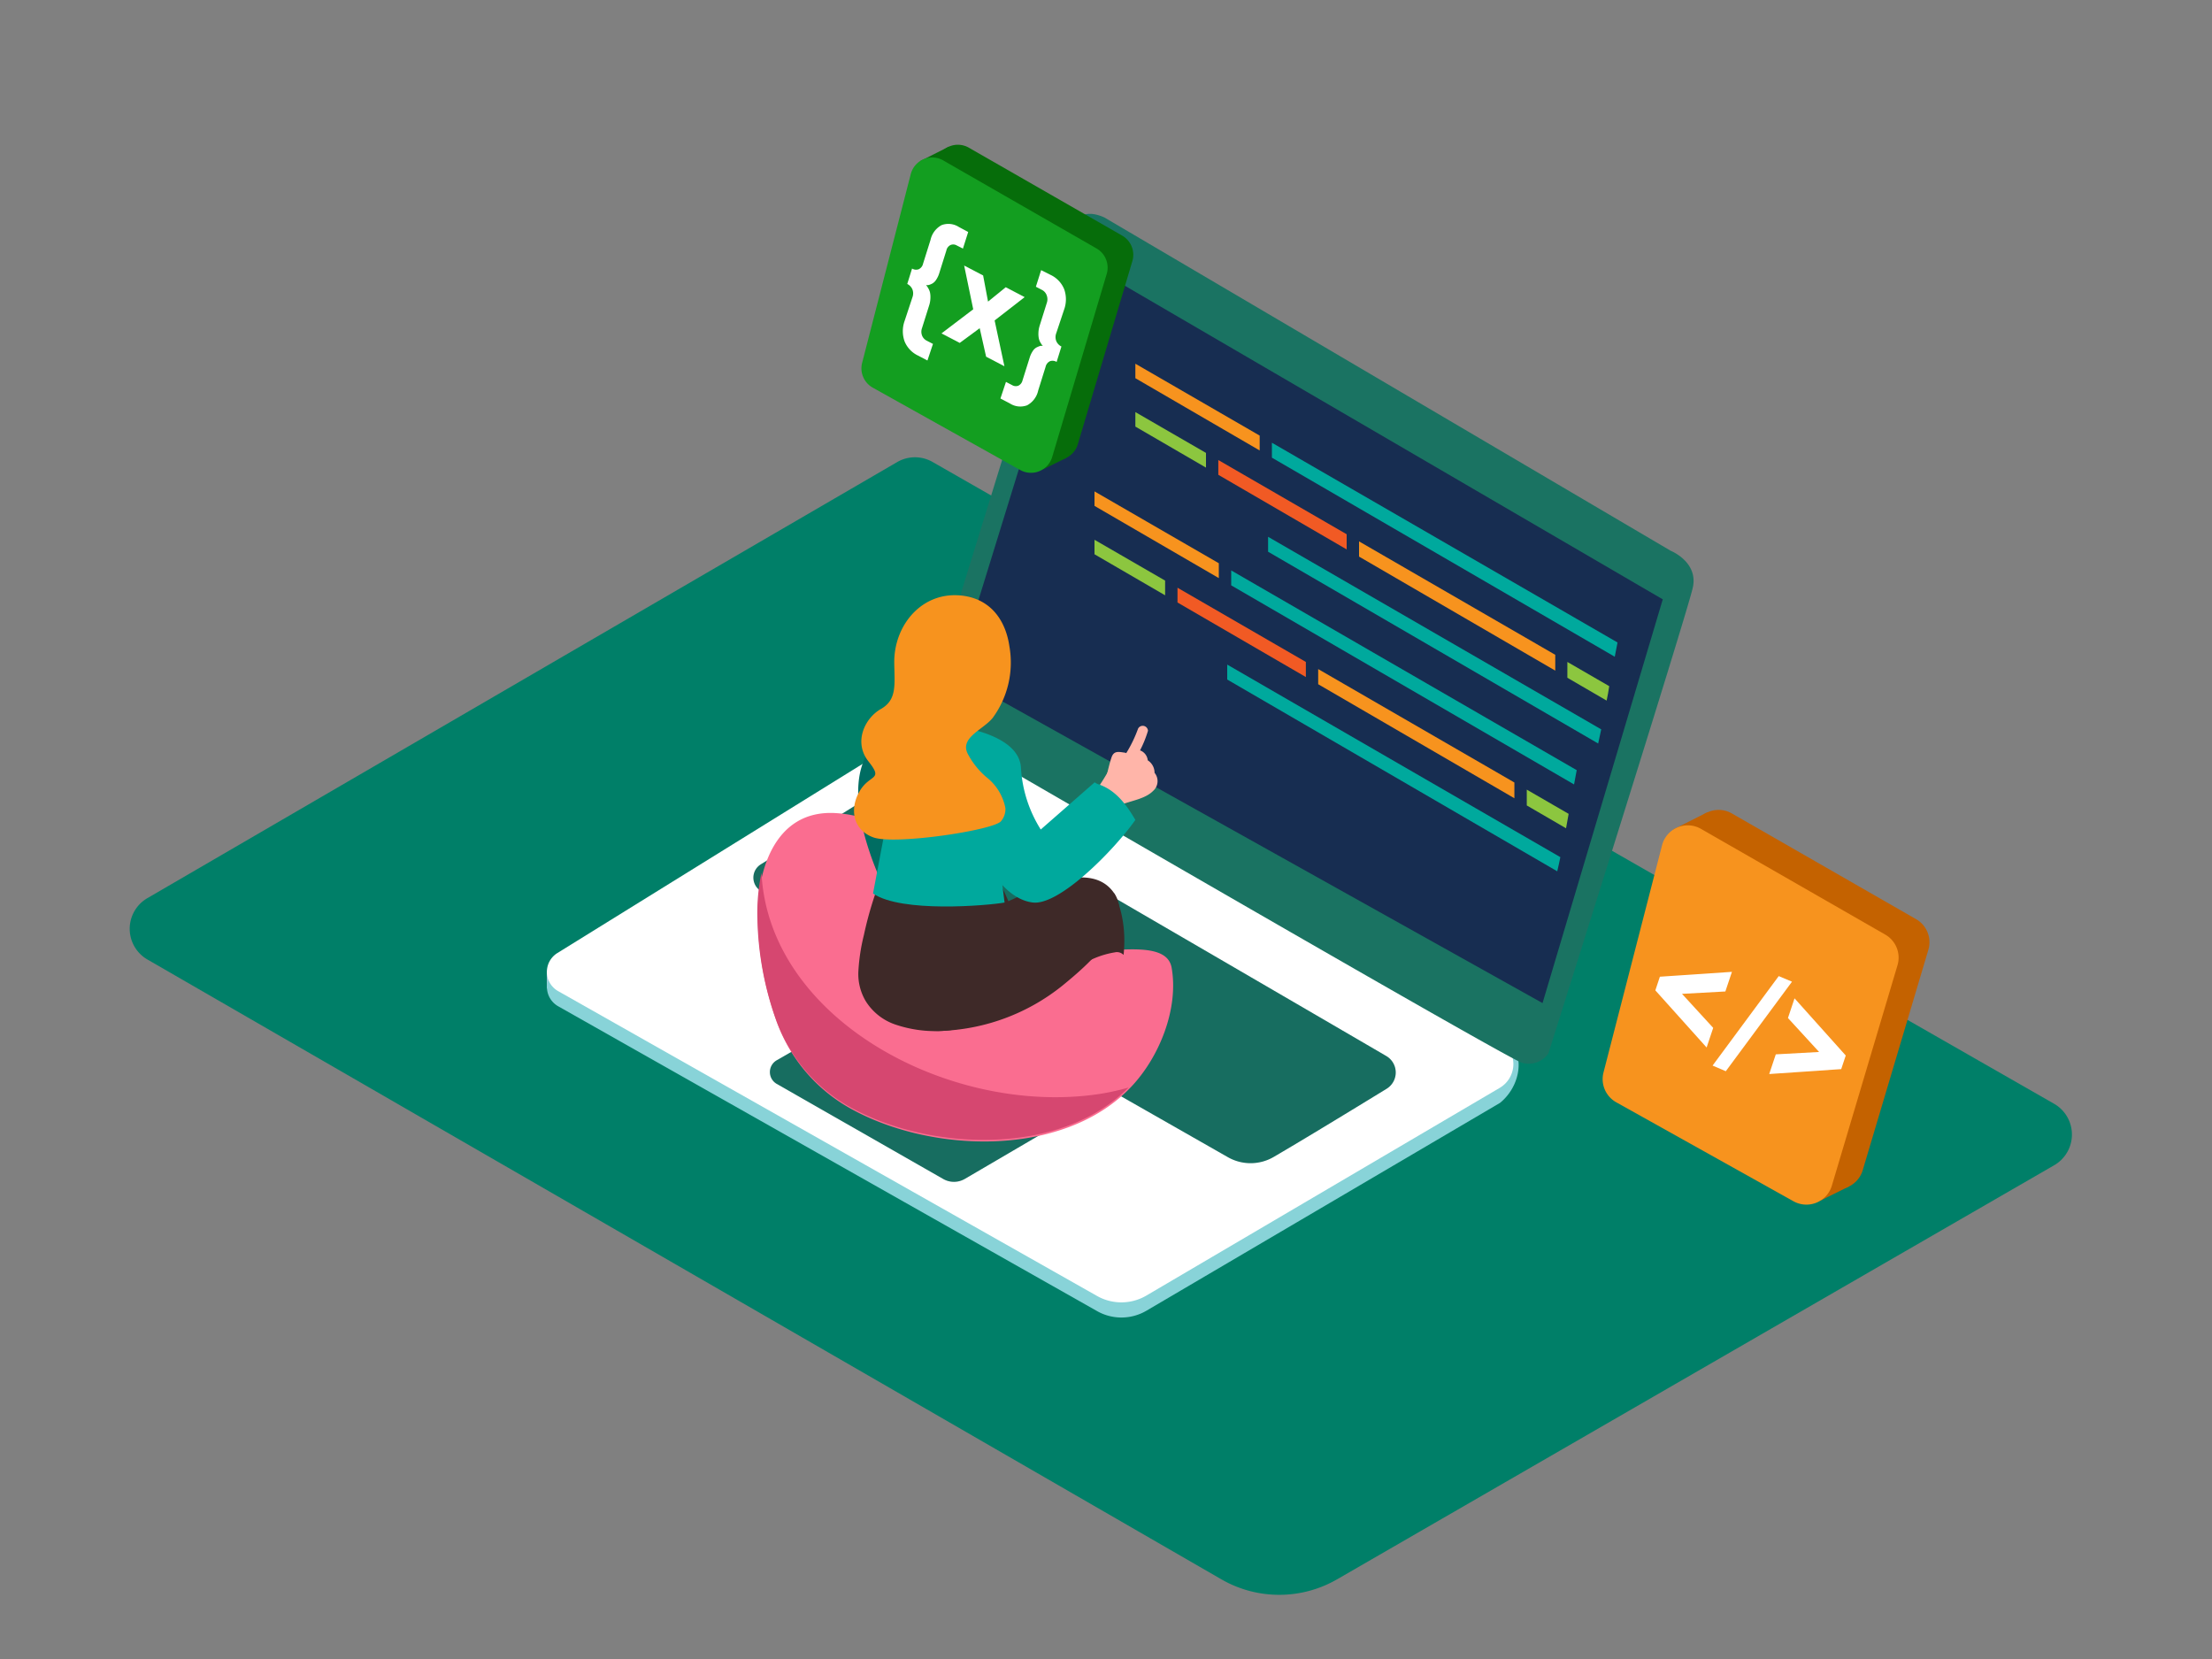 <svg id="Layer_2" data-name="Layer 2" xmlns="http://www.w3.org/2000/svg" viewBox="0 0 400 300"><rect x="0" y="0" width="400" height="300" fill="#808080" stroke="none"/><title>0</title><path d="M26.64,162.42,162.25,83.55a6.41,6.41,0,0,1,6.41,0L371.45,199.6a6.41,6.41,0,0,1,0,11.12L241.79,285.59a20.93,20.93,0,0,1-20.93,0L26.66,173.51A6.41,6.41,0,0,1,26.64,162.42Z" fill="#007f68"/><polyline points="98.89 175.35 98.89 178.64 100.55 180.68" fill="#adcee1"/><path d="M165,135.29,100.77,175.1a4,4,0,0,0,.14,6.85l97.48,55.14a8.93,8.93,0,0,0,8.92-.07l63.95-37.59c4.65-3.82,4.3-11,0-11.31l-96.92-53A9.06,9.06,0,0,0,165,135.29Z" fill="#88d3d8"/><path d="M165,132.55l-64.24,39.81a4,4,0,0,0,.14,6.85l97.48,55.14a8.93,8.93,0,0,0,8.92-.07l63.95-37.59a5,5,0,0,0,0-8.56L174.3,132.39A9.06,9.06,0,0,0,165,132.55Z" fill="#fff"/><path d="M167.63,127.11S194.31,41,194.14,41s.83-3.83,5.6-1.66L302.12,99.6s5,2,4,6.63S280,190.49,280,190.49a4.33,4.33,0,0,1-4.84,1.67c-3.12-1-105.17-60.25-105.17-60.25A3.92,3.92,0,0,1,167.63,127.11Z" fill="#1a7362"/><polygon points="195.84 47.26 300.68 108.38 278.94 181.39 172.75 122.08 195.84 47.26" fill="#172d51"/><path d="M161.07,141.67,137.58,156.3a2.83,2.83,0,0,0,.09,4.87L222,209.23a8.29,8.29,0,0,0,8.29,0c5.42-3.16,14.75-8.85,20.46-12.35a3.45,3.45,0,0,0-.07-5.92C233.61,181,178,148.66,165.8,141.59A4.59,4.59,0,0,0,161.07,141.67Z" fill="#1a7362"/><path d="M162.33,181.39l29.45,16.56a2.94,2.94,0,0,1,0,5.1l-17.32,10.14a3.91,3.91,0,0,1-3.91,0L140.46,196a2.46,2.46,0,0,1,0-4.27l18-10.35A3.91,3.91,0,0,1,162.33,181.39Z" fill="#1a7362"/><path d="M161.07,141.67,137.58,156.3a2.83,2.83,0,0,0,.09,4.87L222,209.23a8.29,8.29,0,0,0,8.29,0c5.42-3.16,14.75-8.85,20.46-12.35a3.45,3.45,0,0,0-.07-5.92C233.61,181,178,148.66,165.8,141.59A4.59,4.59,0,0,0,161.07,141.67Z" fill="#053855" opacity="0.1"/><path d="M162.33,181.39l29.45,16.56a2.94,2.94,0,0,1,0,5.1l-17.32,10.14a3.91,3.91,0,0,1-3.91,0L140.46,196a2.46,2.46,0,0,1,0-4.27l18-10.35A3.91,3.91,0,0,1,162.33,181.39Z" fill="#053855" opacity="0.1"/><path d="M140.41,184.65a57.77,57.77,0,0,1-3.36-18.25c-.33-7.93,2.58-20.14,14.19-19.36,16.31,1.1,22.1,18.86,30.84,23.72s28.49-3.18,29.79,4.24-2.22,16.18-7.35,21.57c-12.34,13-36.82,12-51.36,3.52A29.44,29.44,0,0,1,140.41,184.65Z" fill="#fa6d90"/><path d="M198,197.94c-26.64,3.59-59-13.71-60.3-40.12a35.37,35.37,0,0,0-.74,8.31,57.77,57.77,0,0,0,3.36,18.25,29.44,29.44,0,0,0,12.76,15.45c14.4,8.37,38.55,9.44,51-3.17A42.19,42.19,0,0,1,198,197.94Z" fill="#d64770"/><path d="M208.78,139.75a2.67,2.67,0,0,0-1.23-2.26,2.14,2.14,0,0,0-1.25-1.74.73.73,0,0,0-.15-.05,19.93,19.93,0,0,0,1.44-3.56.95.95,0,0,0-1.79-.38,23.63,23.63,0,0,1-2.14,4.43.81.81,0,0,0-.23-.08c-1.09-.15-2-.42-2.43.85s-.65,2.44-1,3.66a.74.74,0,0,0,.61.93.86.86,0,0,0,1.07.54,1.3,1.3,0,0,0,.24.46l-.06.07a.85.85,0,0,0,.68,1.36c-.67.46-.27,1.7.6,1.39,1.69-.61,4.07-1,5.38-2.35A2.35,2.35,0,0,0,208.78,139.75Z" fill="#ffb5a9"/><path d="M203.67,142.31v0a1,1,0,0,0-.51-1.39l.16-.26a1,1,0,0,0-1.19-1.44,1,1,0,0,0-1.62.07,46.31,46.31,0,0,1-3.58,5.4,1.05,1.05,0,0,0-.12,1.12l-.26.39a.89.89,0,0,0,.45,1.36,1.12,1.12,0,0,0,.65.44c-.28.67.39,1.25,1.05,1.23a.93.93,0,0,0,1.45.11,19.34,19.34,0,0,0,3.86-5.73A1.06,1.06,0,0,0,203.67,142.31Z" fill="#ffb5a9"/><path d="M195.69,175.16c4.12-3.8,8.71-9.26,5.81-13.6-4.8-7.16-17.71,1.19-19.83,1.64-9.31,2-28.54,24-11.18,23.21a37.17,37.17,0,0,0,21.62-8.17C193.06,177.46,194.35,176.4,195.69,175.16Z" fill="#3e2928"/><path d="M195.56,175a1.62,1.62,0,0,1,.73-.92,16.07,16.07,0,0,1,5.29-1.86,1.69,1.69,0,0,1,1.6.46h0c.73-6.89-1.7-11.15-1.7-11.15l-6.46,14C195.21,175.36,195.37,175.18,195.56,175Z" fill="#3e2928"/><path d="M198.57,141.8a1.77,1.77,0,0,1-.61-.34L188.2,150a23.46,23.46,0,0,1-3.58-11.16c-.36-6.55-12.92-7.66-12.92-7.66l5.38,22.28s3.59,9,9.67,9.74c4.75.6,14.57-9.29,18.56-14.93C203.68,145.49,201.75,142.84,198.57,141.8Z" fill="#00a99d"/><path d="M165.79,123.65A33.78,33.78,0,0,0,156,138.07c-3.45,9.54,5.18,25.14,5.18,25.14l13.44-10.62" fill="#006d62"/><path d="M155.22,175.67a9.59,9.59,0,0,0,1.35,5.4,10.17,10.17,0,0,0,5.34,4.2,22.47,22.47,0,0,0,8.56,1.15c6-.39,11.17-3.17,15.54-7-.83-10.55-3.81-17.91-6.35-21.51l-16.26-7.85c.1,0-3.17,6.54-3.32,6.89a65.84,65.84,0,0,0-3.86,12.13A35.07,35.07,0,0,0,155.22,175.67Z" fill="#3e2928"/><path d="M179.37,139.64l-17.2-.79-4.3,22.72c5.13,3.54,20.72,2.18,23.79,1.64C180.71,156.34,180.1,146.53,179.37,139.64Z" fill="#00a99d"/><path d="M179.54,129.78a16.93,16.93,0,0,0,3-12.86c-.65-4.54-3.16-8.31-8-9.13-7.5-1.26-12.95,5.07-12.83,12.15.06,3.95.49,6.62-2.42,8.27s-5,6-2.24,9.48.28,2.23-1.57,5.33-1.37,7,2.43,8.4,21.45-1.23,23.07-2.88a3.37,3.37,0,0,0,.83-2.39,9.26,9.26,0,0,0-3.37-5.56,14.25,14.25,0,0,1-3.47-4.34C173.56,133.34,177.88,131.91,179.54,129.78Z" fill="#f7931e"/><polygon points="329.2 217.1 334.37 214.54 330.57 212.38 329.2 217.1" fill="#c46200"/><polyline points="302.52 150.02 308.79 146.86 308.05 151.34 304.15 152.5" fill="#c46200"/><path d="M336.84,211.61l11.87-39.86a4.8,4.8,0,0,0-2.21-5.53l-33.37-19.15a4.8,4.8,0,0,0-7,3l-10.59,41.09a4.8,4.8,0,0,0,2.31,5.38l32.09,17.92A4.8,4.8,0,0,0,336.84,211.61Z" fill="#c46200"/><path d="M331.26,214.4l11.87-39.86a4.8,4.8,0,0,0-2.21-5.53l-33.37-19.15a4.8,4.8,0,0,0-7,3l-10.59,41.09a4.8,4.8,0,0,0,2.31,5.38l32.09,17.92A4.8,4.8,0,0,0,331.26,214.4Z" fill="#f7931e"/><polygon points="313.19 175.74 312 179.29 304.16 179.72 309.8 185.87 308.61 189.42 299.34 179.09 300.16 176.62 313.19 175.74" fill="#fff"/><polygon points="324.51 180.53 333.77 190.87 332.95 193.33 319.93 194.22 321.12 190.66 328.95 190.23 323.32 184.09 324.51 180.53" fill="#fff"/><polygon points="321.65 176.51 324.05 177.52 312.08 193.71 309.69 192.69 321.65 176.51" fill="#fff"/><polygon points="227.79 78.77 227.79 81.46 205.31 68.39 205.31 65.77 227.79 78.77" fill="#f7931e"/><path d="M292.5,116.18,230,80.06v2.7l62,36C292.17,117.91,292.33,117,292.5,116.18Z" fill="#00a99d"/><path d="M291,124.08l-7.57-4.38v2.86l7.1,4.13Q290.81,125.39,291,124.08Z" fill="#8cc63f"/><polygon points="281.24 118.41 281.24 121.27 245.76 100.65 245.76 97.9 281.24 118.41" fill="#f7931e"/><polygon points="243.52 96.61 243.52 99.35 220.31 85.86 220.31 83.19 243.52 96.61" fill="#f15a24"/><polygon points="218.08 81.9 218.08 84.56 205.31 77.14 205.31 74.52 218.08 81.9" fill="#8cc63f"/><path d="M289.55,131.89,229.31,97.07v2.7L289,134.45C289.18,133.6,289.37,132.75,289.55,131.89Z" fill="#00a99d"/><polygon points="220.4 101.85 220.4 104.54 197.92 91.48 197.92 88.86 220.4 101.85" fill="#f7931e"/><path d="M285.12,139.27l-62.48-36.12v2.7l62,36C284.79,141,284.95,140.13,285.12,139.27Z" fill="#00a99d"/><path d="M283.66,147.17l-7.57-4.38v2.86l7.1,4.13Q283.43,148.48,283.66,147.17Z" fill="#8cc63f"/><polygon points="273.85 141.5 273.85 144.35 238.37 123.73 238.37 120.99 273.85 141.5" fill="#f7931e"/><polygon points="236.14 119.7 236.14 122.43 212.93 108.95 212.93 106.28 236.14 119.7" fill="#f15a24"/><polygon points="210.69 104.99 210.69 107.65 197.92 100.23 197.92 97.61 210.69 104.99" fill="#8cc63f"/><path d="M282.16,155l-60.24-34.82v2.7l59.68,34.68C281.8,156.69,282,155.84,282.16,155Z" fill="#00a99d"/><polygon points="188.55 84.91 192.84 82.79 189.69 80.99 188.55 84.91" fill="#066d0a"/><polyline points="166.37 29.15 171.58 26.52 170.97 30.24 167.72 31.21" fill="#066d0a"/><path d="M194.9,80.35l9.87-33.14a4,4,0,0,0-1.84-4.6L175.19,26.7a4,4,0,0,0-5.85,2.46l-8.8,34.16a4,4,0,0,0,1.92,4.48l26.68,14.9A4,4,0,0,0,194.9,80.35Z" fill="#066d0a"/><path d="M190.26,82.67l9.87-33.14a4,4,0,0,0-1.84-4.6L170.55,29a4,4,0,0,0-5.85,2.46l-8.8,34.16a4,4,0,0,0,1.92,4.48L184.5,85A4,4,0,0,0,190.26,82.67Z" fill="#139e20"/><path d="M175.08,41.95l-.95,3L173,44.38a1.24,1.24,0,0,0-1.12-.07,1.42,1.42,0,0,0-.75,1l-1.28,4.08a4.45,4.45,0,0,1-.55,1.18,2.08,2.08,0,0,1-.64.66,2.83,2.83,0,0,1-.6.27,1,1,0,0,1-.44.06l-.17,0,.14.15a3.4,3.4,0,0,1,.28.43,3,3,0,0,1,.3.73,4.11,4.11,0,0,1,.08,1,4.78,4.78,0,0,1-.23,1.36l-1.29,4.1a1.91,1.91,0,0,0,0,1.33,1.76,1.76,0,0,0,.84.94l1.14.59-1,3-1.7-.89a4.89,4.89,0,0,1-2.43-2.56,5.51,5.51,0,0,1,0-3.7L165,53.75a2,2,0,0,0,0-1.4,1.92,1.92,0,0,0-.94-1l.87-2.79a1.37,1.37,0,0,0,1.22.12,1.45,1.45,0,0,0,.77-1l1.35-4.3a4,4,0,0,1,2-2.67,3.5,3.5,0,0,1,3.13.34Z" fill="#fff"/><path d="M190,49.72a4.89,4.89,0,0,1,2.43,2.56,5.47,5.47,0,0,1,0,3.69L191,60.26a2,2,0,0,0,0,1.4,1.94,1.94,0,0,0,.94,1l-.87,2.79a1.4,1.4,0,0,0-1.21-.13,1.48,1.48,0,0,0-.78,1l-1.34,4.29a4,4,0,0,1-2,2.68,3.5,3.5,0,0,1-3.13-.34l-1.7-.89,1-3,1.13.59a1.27,1.27,0,0,0,1.12.09,1.41,1.41,0,0,0,.74-.94l1.29-4.1a4.51,4.51,0,0,1,.55-1.19,2,2,0,0,1,.64-.65,4.41,4.41,0,0,1,.59-.26.88.88,0,0,1,.46-.06l.15,0-.14-.14a4.73,4.73,0,0,1-.28-.43,2.65,2.65,0,0,1-.3-.74,4.18,4.18,0,0,1-.08-1,4.82,4.82,0,0,1,.23-1.36l1.28-4.08a2,2,0,0,0,0-1.35,1.76,1.76,0,0,0-.84-1l-1.13-.59.95-3Z" fill="#fff"/><polygon points="185.29 53.73 179.86 57.95 181.63 66.23 178.32 64.5 177.16 59.35 173.55 62.01 170.25 60.29 175.99 55.93 174.35 48.02 177.78 49.81 178.67 54.54 181.87 51.94 185.29 53.73" fill="#fff"/></svg>